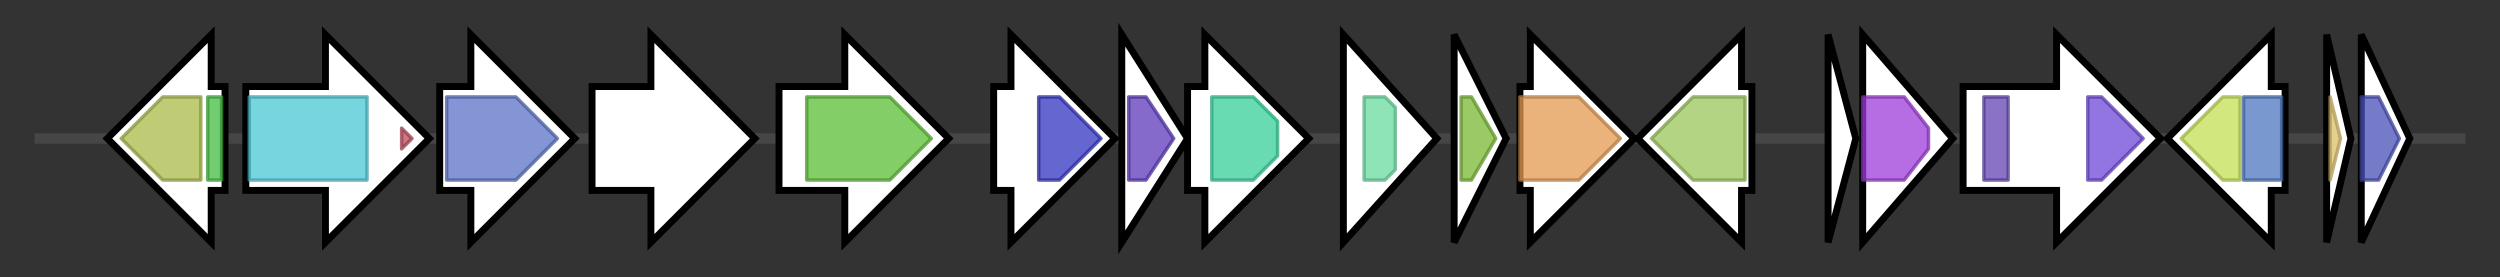 <svg version="1.1" baseProfile="full" xmlns="http://www.w3.org/2000/svg" width="722.067" height="80">
	<rect width="100%" height="100%" fill="#333333" stroke="none"/>
	<g>
		<line x1="10" y1="40.0" x2="712.067" y2="40.0" style="stroke:rgb(70,70,70); stroke-width:3 "/>
		<g>
			<title> (ctg1_61)</title>
			<polygon class=" (ctg1_61)" points="65,25 61,25 61,10 31,40 61,70 61,55 65,55" fill="rgb(255,255,255)" fill-opacity="1.0" stroke="rgb(0,0,0)" stroke-width="2"  />
			<g>
				<title>Peripla_BP_1 (PF00532)
"Periplasmic binding proteins and sugar binding domain of LacI family"</title>
				<polygon class="PF00532" points="35,40 47,28 58,28 58,52 47,52" stroke-linejoin="round" width="27" height="24" fill="rgb(170,185,72)" stroke="rgb(136,148,57)" stroke-width="1" opacity="0.75" />
			</g>
			<g>
				<title>LacI (PF00356)
"Bacterial regulatory proteins, lacI family"</title>
				<rect class="PF00356" x="60" y="28" stroke-linejoin="round" width="4" height="24" fill="rgb(66,188,63)" stroke="rgb(52,150,50)" stroke-width="1" opacity="0.75" />
			</g>
		</g>
		<g>
			<title> (ctg1_62)</title>
			<polygon class=" (ctg1_62)" points="71,25 94,25 94,10 124,40 94,70 94,55 71,55" fill="rgb(255,255,255)" fill-opacity="1.0" stroke="rgb(0,0,0)" stroke-width="2"  />
			<g>
				<title>PTS_EIIC (PF02378)
"Phosphotransferase system, EIIC"</title>
				<rect class="PF02378" x="72" y="28" stroke-linejoin="round" width="34" height="24" fill="rgb(73,199,212)" stroke="rgb(58,159,169)" stroke-width="1" opacity="0.75" />
			</g>
			<g>
				<title>PTS_EIIB (PF00367)
"phosphotransferase system, EIIB"</title>
				<polygon class="PF00367" points="116,37 119,40 119,40 116,43" stroke-linejoin="round" width="3" height="24" fill="rgb(188,77,92)" stroke="rgb(150,61,73)" stroke-width="1" opacity="0.75" />
			</g>
		</g>
		<g>
			<title> (ctg1_63)</title>
			<polygon class=" (ctg1_63)" points="127,25 136,25 136,10 166,40 136,70 136,55 127,55" fill="rgb(255,255,255)" fill-opacity="1.0" stroke="rgb(0,0,0)" stroke-width="2"  />
			<g>
				<title>Aminotran_1_2 (PF00155)
"Aminotransferase class I and II"</title>
				<polygon class="PF00155" points="129,28 149,28 161,40 149,52 129,52" stroke-linejoin="round" width="35" height="24" fill="rgb(89,113,198)" stroke="rgb(71,90,158)" stroke-width="1" opacity="0.75" />
			</g>
		</g>
		<g>
			<title> (ctg1_64)</title>
			<polygon class=" (ctg1_64)" points="171,25 188,25 188,10 218,40 188,70 188,55 171,55" fill="rgb(255,255,255)" fill-opacity="1.0" stroke="rgb(0,0,0)" stroke-width="2"  />
		</g>
		<g>
			<title> (ctg1_65)</title>
			<polygon class=" (ctg1_65)" points="225,25 244,25 244,10 274,40 244,70 244,55 225,55" fill="rgb(255,255,255)" fill-opacity="1.0" stroke="rgb(0,0,0)" stroke-width="2"  />
			<g>
				<title>PTR2 (PF00854)
"POT family"</title>
				<polygon class="PF00854" points="233,28 257,28 269,40 269,40 257,52 233,52" stroke-linejoin="round" width="36" height="24" fill="rgb(90,189,52)" stroke="rgb(71,151,41)" stroke-width="1" opacity="0.75" />
			</g>
		</g>
		<g>
			<title> (ctg1_66)</title>
			<polygon class=" (ctg1_66)" points="287,25 292,25 292,10 322,40 292,70 292,55 287,55" fill="rgb(255,255,255)" fill-opacity="1.0" stroke="rgb(0,0,0)" stroke-width="2"  />
			<g>
				<title>Methyltransf_2 (PF00891)
"O-methyltransferase domain"</title>
				<polygon class="PF00891" points="300,28 306,28 318,40 306,52 300,52" stroke-linejoin="round" width="20" height="24" fill="rgb(50,51,190)" stroke="rgb(39,40,152)" stroke-width="1" opacity="0.75" />
			</g>
		</g>
		<g>
			<title> (ctg1_67)</title>
			<polygon class=" (ctg1_67)" points="324,10 343,40 324,70" fill="rgb(255,255,255)" fill-opacity="1.0" stroke="rgb(0,0,0)" stroke-width="2"  />
			<g>
				<title>NUDIX (PF00293)
"NUDIX domain"</title>
				<polygon class="PF00293" points="326,28 331,28 339,40 339,40 331,52 326,52" stroke-linejoin="round" width="13" height="24" fill="rgb(92,56,187)" stroke="rgb(73,44,149)" stroke-width="1" opacity="0.75" />
			</g>
		</g>
		<g>
			<title> (ctg1_68)</title>
			<polygon class=" (ctg1_68)" points="343,25 348,25 348,10 378,40 348,70 348,55 343,55" fill="rgb(255,255,255)" fill-opacity="1.0" stroke="rgb(0,0,0)" stroke-width="2"  />
			<g>
				<title>Terpene_syn_C_2 (PF19086)
"Terpene synthase family 2, C-terminal metal binding"</title>
				<polygon class="PF19086" points="350,28 362,28 369,35 369,45 362,52 350,52" stroke-linejoin="round" width="19" height="24" fill="rgb(55,207,154)" stroke="rgb(43,165,123)" stroke-width="1" opacity="0.75" />
			</g>
		</g>
		<g>
			<title> (ctg1_69)</title>
			<polygon class=" (ctg1_69)" points="388,10 415,40 388,70" fill="rgb(255,255,255)" fill-opacity="1.0" stroke="rgb(0,0,0)" stroke-width="2"  />
			<g>
				<title>Methyltransf_11 (PF08241)
"Methyltransferase domain"</title>
				<polygon class="PF08241" points="394,28 400,28 403,31 403,49 400,52 394,52" stroke-linejoin="round" width="9" height="24" fill="rgb(106,219,159)" stroke="rgb(84,175,127)" stroke-width="1" opacity="0.75" />
			</g>
		</g>
		<g>
			<title> (ctg1_70)</title>
			<polygon class=" (ctg1_70)" points="420,10 435,40 420,70" fill="rgb(255,255,255)" fill-opacity="1.0" stroke="rgb(0,0,0)" stroke-width="2"  />
			<g>
				<title>Acetyltransf_1 (PF00583)
"Acetyltransferase (GNAT) family"</title>
				<polygon class="PF00583" points="422,28 425,28 432,40 425,52 422,52" stroke-linejoin="round" width="12" height="24" fill="rgb(121,183,50)" stroke="rgb(96,146,39)" stroke-width="1" opacity="0.75" />
			</g>
		</g>
		<g>
			<title> (ctg1_71)</title>
			<polygon class=" (ctg1_71)" points="439,25 442,25 442,10 472,40 442,70 442,55 439,55" fill="rgb(255,255,255)" fill-opacity="1.0" stroke="rgb(0,0,0)" stroke-width="2"  />
			<g>
				<title>A_deaminase (PF00962)
"Adenosine deaminase"</title>
				<polygon class="PF00962" points="439,28 456,28 468,40 456,52 439,52" stroke-linejoin="round" width="32" height="24" fill="rgb(226,153,81)" stroke="rgb(180,122,64)" stroke-width="1" opacity="0.75" />
			</g>
		</g>
		<g>
			<title> (ctg1_72)</title>
			<polygon class=" (ctg1_72)" points="506,25 503,25 503,10 473,40 503,70 503,55 506,55" fill="rgb(255,255,255)" fill-opacity="1.0" stroke="rgb(0,0,0)" stroke-width="2"  />
			<g>
				<title>SBF_like (PF13593)
"SBF-like CPA transporter family (DUF4137)"</title>
				<polygon class="PF13593" points="477,40 489,28 504,28 504,52 489,52" stroke-linejoin="round" width="30" height="24" fill="rgb(154,198,90)" stroke="rgb(123,158,72)" stroke-width="1" opacity="0.75" />
			</g>
		</g>
		<g>
			<title> (ctg1_73)</title>
			<polygon class=" (ctg1_73)" points="528,10 536,40 528,70" fill="rgb(255,255,255)" fill-opacity="1.0" stroke="rgb(0,0,0)" stroke-width="2"  />
		</g>
		<g>
			<title> (ctg1_74)</title>
			<polygon class=" (ctg1_74)" points="538,10 564,40 538,70" fill="rgb(255,255,255)" fill-opacity="1.0" stroke="rgb(0,0,0)" stroke-width="2"  />
			<g>
				<title>Collagen_mid (PF15984)
"Bacterial collagen, middle region"</title>
				<polygon class="PF15984" points="538,28 550,28 557,37 557,43 550,52 538,52" stroke-linejoin="round" width="19" height="24" fill="rgb(158,60,217)" stroke="rgb(126,47,173)" stroke-width="1" opacity="0.75" />
			</g>
		</g>
		<g>
			<title> (ctg1_75)</title>
			<polygon class=" (ctg1_75)" points="567,25 594,25 594,10 624,40 594,70 594,55 567,55" fill="rgb(255,255,255)" fill-opacity="1.0" stroke="rgb(0,0,0)" stroke-width="2"  />
			<g>
				<title>POTRA_2 (PF08479)
"POTRA domain, ShlB-type"</title>
				<rect class="PF08479" x="573" y="28" stroke-linejoin="round" width="7" height="24" fill="rgb(99,69,180)" stroke="rgb(79,55,144)" stroke-width="1" opacity="0.75" />
			</g>
			<g>
				<title>ShlB (PF03865)
"Haemolysin secretion/activation protein ShlB/FhaC/HecB"</title>
				<polygon class="PF03865" points="603,28 607,28 619,40 619,40 607,52 603,52" stroke-linejoin="round" width="16" height="24" fill="rgb(110,71,215)" stroke="rgb(87,56,172)" stroke-width="1" opacity="0.75" />
			</g>
		</g>
		<g>
			<title> (ctg1_76)</title>
			<polygon class=" (ctg1_76)" points="660,25 656,25 656,10 626,40 656,70 656,55 660,55" fill="rgb(255,255,255)" fill-opacity="1.0" stroke="rgb(0,0,0)" stroke-width="2"  />
			<g>
				<title>GFO_IDH_MocA_C (PF02894)
"Oxidoreductase family, C-terminal alpha/beta domain"</title>
				<polygon class="PF02894" points="630,40 642,28 647,28 647,52 642,52" stroke-linejoin="round" width="21" height="24" fill="rgb(195,223,82)" stroke="rgb(155,178,65)" stroke-width="1" opacity="0.75" />
			</g>
			<g>
				<title>GFO_IDH_MocA (PF01408)
"Oxidoreductase family, NAD-binding Rossmann fold"</title>
				<rect class="PF01408" x="648" y="28" stroke-linejoin="round" width="11" height="24" fill="rgb(76,117,190)" stroke="rgb(60,93,152)" stroke-width="1" opacity="0.75" />
			</g>
		</g>
		<g>
			<title> (ctg1_77)</title>
			<polygon class=" (ctg1_77)" points="672,10 679,40 672,70" fill="rgb(255,255,255)" fill-opacity="1.0" stroke="rgb(0,0,0)" stroke-width="2"  />
			<g>
				<title>HHA (PF05321)
"Haemolysin expression modulating protein"</title>
				<polygon class="PF05321" points="673,28 673,28 676,40 673,52 673,52" stroke-linejoin="round" width="6" height="24" fill="rgb(218,190,106)" stroke="rgb(174,152,84)" stroke-width="1" opacity="0.75" />
			</g>
		</g>
		<g>
			<title> (ctg1_78)</title>
			<polygon class=" (ctg1_78)" points="682,10 696,40 682,70" fill="rgb(255,255,255)" fill-opacity="1.0" stroke="rgb(0,0,0)" stroke-width="2"  />
			<g>
				<title>DUF2569 (PF10754)
"Protein of unknown function (DUF2569)"</title>
				<polygon class="PF10754" points="682,28 687,28 693,40 687,52 682,52" stroke-linejoin="round" width="13" height="24" fill="rgb(71,79,181)" stroke="rgb(56,63,144)" stroke-width="1" opacity="0.75" />
			</g>
		</g>
	</g>
</svg>
